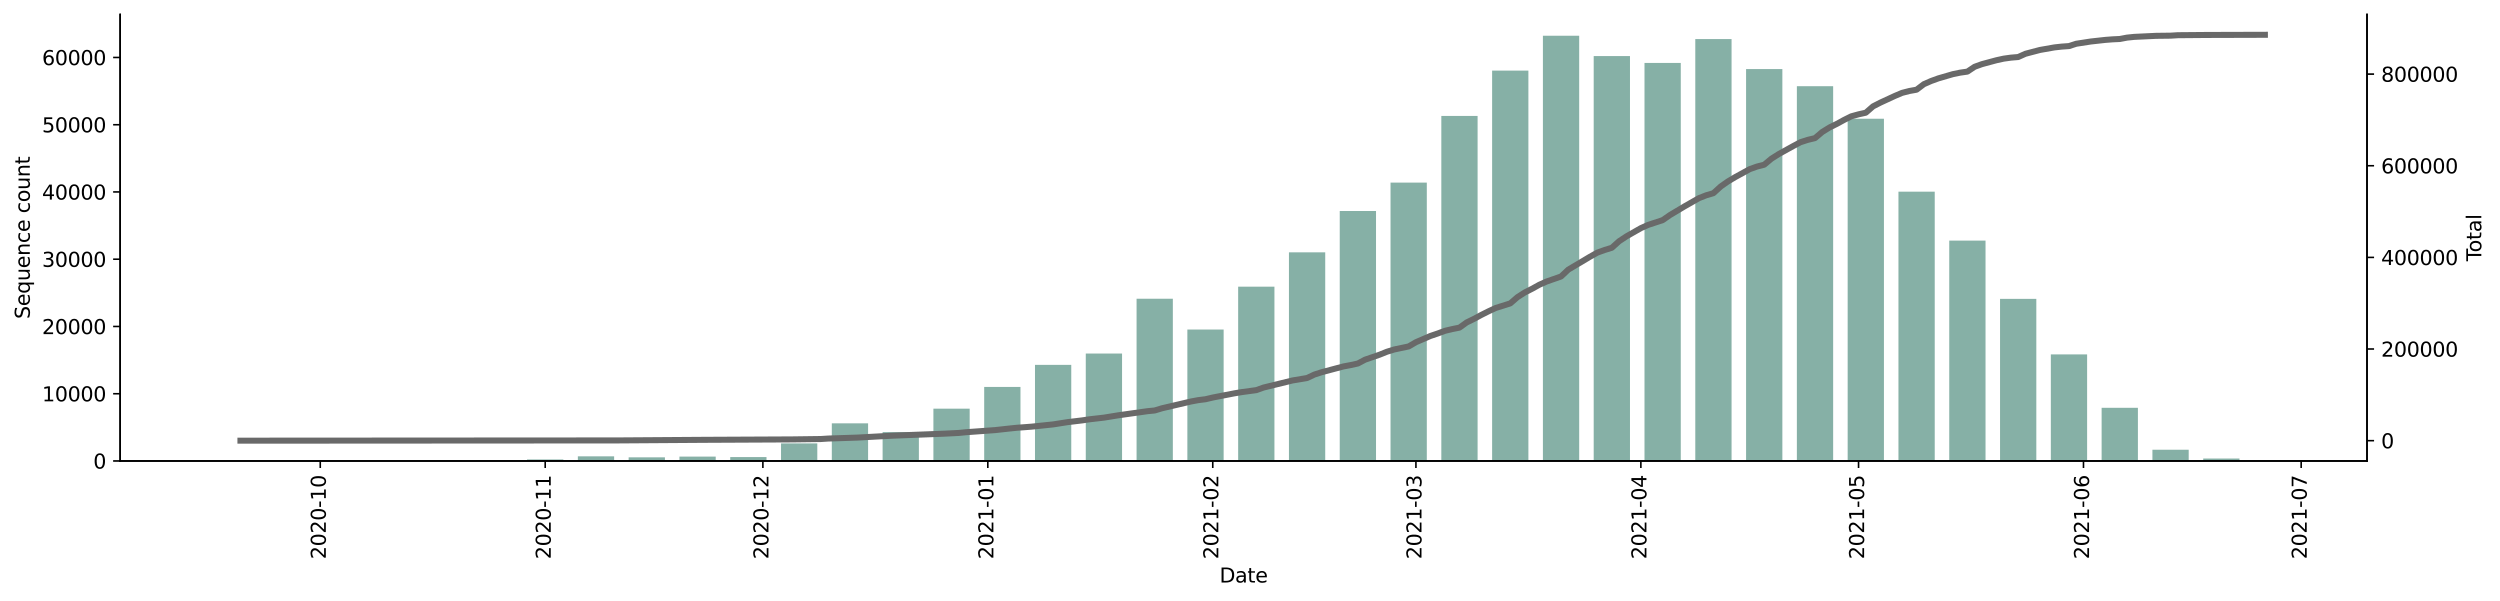 <?xml version="1.0" encoding="utf-8" standalone="no"?>
<!DOCTYPE svg PUBLIC "-//W3C//DTD SVG 1.1//EN"
  "http://www.w3.org/Graphics/SVG/1.1/DTD/svg11.dtd">
<svg height="298.621pt" version="1.1" viewBox="0 0 1241.744 298.621" width="1241.744pt" xmlns="http://www.w3.org/2000/svg" xmlns:xlink="http://www.w3.org/1999/xlink">
 <defs>
  <style type="text/css">*{stroke-linecap:butt;stroke-linejoin:round;}</style>
 </defs>
 <g id="figure_1">
  <g id="patch_1">
   <path d="M 0 298.621 
L 1241.744 298.621 
L 1241.744 0 
L 0 0 
z
" style="fill:#ffffff;"/>
  </g>
  <g id="axes_1">
   <g id="patch_2">
    <path d="M 59.691 228.96 
L 1175.691 228.96 
L 1175.691 7.2 
L 59.691 7.2 
z
" style="fill:#ffffff;"/>
   </g>
   <g id="patch_3">
    <path clip-path="url(#p9b39c15b7f)" d="M 110.418 228.96 
L 128.438 228.96 
L 128.438 228.95 
L 110.418 228.95 
z
" style="fill:#86b0a6;"/>
   </g>
   <g id="patch_4">
    <path clip-path="url(#p9b39c15b7f)" d="M 135.646 228.96 
L 153.667 228.96 
L 153.667 228.947 
L 135.646 228.947 
z
" style="fill:#86b0a6;"/>
   </g>
   <g id="patch_5">
    <path clip-path="url(#p9b39c15b7f)" d="M 160.875 228.96 
L 178.895 228.96 
L 178.895 228.947 
L 160.875 228.947 
z
" style="fill:#86b0a6;"/>
   </g>
   <g id="patch_6">
    <path clip-path="url(#p9b39c15b7f)" d="M 186.103 228.96 
L 204.124 228.96 
L 204.124 228.937 
L 186.103 228.937 
z
" style="fill:#86b0a6;"/>
   </g>
   <g id="patch_7">
    <path clip-path="url(#p9b39c15b7f)" d="M 211.332 228.96 
L 229.352 228.96 
L 229.352 228.856 
L 211.332 228.856 
z
" style="fill:#86b0a6;"/>
   </g>
   <g id="patch_8">
    <path clip-path="url(#p9b39c15b7f)" d="M 236.56 228.96 
L 254.581 228.96 
L 254.581 228.84 
L 236.56 228.84 
z
" style="fill:#86b0a6;"/>
   </g>
   <g id="patch_9">
    <path clip-path="url(#p9b39c15b7f)" d="M 261.789 228.96 
L 279.809 228.96 
L 279.809 228.218 
L 261.789 228.218 
z
" style="fill:#86b0a6;"/>
   </g>
   <g id="patch_10">
    <path clip-path="url(#p9b39c15b7f)" d="M 287.017 228.96 
L 305.038 228.96 
L 305.038 226.662 
L 287.017 226.662 
z
" style="fill:#86b0a6;"/>
   </g>
   <g id="patch_11">
    <path clip-path="url(#p9b39c15b7f)" d="M 312.246 228.96 
L 330.266 228.96 
L 330.266 227.143 
L 312.246 227.143 
z
" style="fill:#86b0a6;"/>
   </g>
   <g id="patch_12">
    <path clip-path="url(#p9b39c15b7f)" d="M 337.474 228.96 
L 355.495 228.96 
L 355.495 226.805 
L 337.474 226.805 
z
" style="fill:#86b0a6;"/>
   </g>
   <g id="patch_13">
    <path clip-path="url(#p9b39c15b7f)" d="M 362.703 228.96 
L 380.723 228.96 
L 380.723 227.009 
L 362.703 227.009 
z
" style="fill:#86b0a6;"/>
   </g>
   <g id="patch_14">
    <path clip-path="url(#p9b39c15b7f)" d="M 387.931 228.96 
L 405.952 228.96 
L 405.952 220.232 
L 387.931 220.232 
z
" style="fill:#86b0a6;"/>
   </g>
   <g id="patch_15">
    <path clip-path="url(#p9b39c15b7f)" d="M 413.16 228.96 
L 431.18 228.96 
L 431.18 210.274 
L 413.16 210.274 
z
" style="fill:#86b0a6;"/>
   </g>
   <g id="patch_16">
    <path clip-path="url(#p9b39c15b7f)" d="M 438.388 228.96 
L 456.409 228.96 
L 456.409 214.593 
L 438.388 214.593 
z
" style="fill:#86b0a6;"/>
   </g>
   <g id="patch_17">
    <path clip-path="url(#p9b39c15b7f)" d="M 463.617 228.96 
L 481.637 228.96 
L 481.637 202.969 
L 463.617 202.969 
z
" style="fill:#86b0a6;"/>
   </g>
   <g id="patch_18">
    <path clip-path="url(#p9b39c15b7f)" d="M 488.845 228.96 
L 506.865 228.96 
L 506.865 192.183 
L 488.845 192.183 
z
" style="fill:#86b0a6;"/>
   </g>
   <g id="patch_19">
    <path clip-path="url(#p9b39c15b7f)" d="M 514.074 228.96 
L 532.094 228.96 
L 532.094 181.22 
L 514.074 181.22 
z
" style="fill:#86b0a6;"/>
   </g>
   <g id="patch_20">
    <path clip-path="url(#p9b39c15b7f)" d="M 539.302 228.96 
L 557.322 228.96 
L 557.322 175.615 
L 539.302 175.615 
z
" style="fill:#86b0a6;"/>
   </g>
   <g id="patch_21">
    <path clip-path="url(#p9b39c15b7f)" d="M 564.531 228.96 
L 582.551 228.96 
L 582.551 148.367 
L 564.531 148.367 
z
" style="fill:#86b0a6;"/>
   </g>
   <g id="patch_22">
    <path clip-path="url(#p9b39c15b7f)" d="M 589.759 228.96 
L 607.779 228.96 
L 607.779 163.663 
L 589.759 163.663 
z
" style="fill:#86b0a6;"/>
   </g>
   <g id="patch_23">
    <path clip-path="url(#p9b39c15b7f)" d="M 614.988 228.96 
L 633.008 228.96 
L 633.008 142.372 
L 614.988 142.372 
z
" style="fill:#86b0a6;"/>
   </g>
   <g id="patch_24">
    <path clip-path="url(#p9b39c15b7f)" d="M 640.216 228.96 
L 658.236 228.96 
L 658.236 125.322 
L 640.216 125.322 
z
" style="fill:#86b0a6;"/>
   </g>
   <g id="patch_25">
    <path clip-path="url(#p9b39c15b7f)" d="M 665.445 228.96 
L 683.465 228.96 
L 683.465 104.819 
L 665.445 104.819 
z
" style="fill:#86b0a6;"/>
   </g>
   <g id="patch_26">
    <path clip-path="url(#p9b39c15b7f)" d="M 690.673 228.96 
L 708.693 228.96 
L 708.693 90.7 
L 690.673 90.7 
z
" style="fill:#86b0a6;"/>
   </g>
   <g id="patch_27">
    <path clip-path="url(#p9b39c15b7f)" d="M 715.902 228.96 
L 733.922 228.96 
L 733.922 57.587 
L 715.902 57.587 
z
" style="fill:#86b0a6;"/>
   </g>
   <g id="patch_28">
    <path clip-path="url(#p9b39c15b7f)" d="M 741.13 228.96 
L 759.15 228.96 
L 759.15 35.073 
L 741.13 35.073 
z
" style="fill:#86b0a6;"/>
   </g>
   <g id="patch_29">
    <path clip-path="url(#p9b39c15b7f)" d="M 766.358 228.96 
L 784.379 228.96 
L 784.379 17.76 
L 766.358 17.76 
z
" style="fill:#86b0a6;"/>
   </g>
   <g id="patch_30">
    <path clip-path="url(#p9b39c15b7f)" d="M 791.587 228.96 
L 809.607 228.96 
L 809.607 27.855 
L 791.587 27.855 
z
" style="fill:#86b0a6;"/>
   </g>
   <g id="patch_31">
    <path clip-path="url(#p9b39c15b7f)" d="M 816.815 228.96 
L 834.836 228.96 
L 834.836 31.248 
L 816.815 31.248 
z
" style="fill:#86b0a6;"/>
   </g>
   <g id="patch_32">
    <path clip-path="url(#p9b39c15b7f)" d="M 842.044 228.96 
L 860.064 228.96 
L 860.064 19.41 
L 842.044 19.41 
z
" style="fill:#86b0a6;"/>
   </g>
   <g id="patch_33">
    <path clip-path="url(#p9b39c15b7f)" d="M 867.272 228.96 
L 885.293 228.96 
L 885.293 34.315 
L 867.272 34.315 
z
" style="fill:#86b0a6;"/>
   </g>
   <g id="patch_34">
    <path clip-path="url(#p9b39c15b7f)" d="M 892.501 228.96 
L 910.521 228.96 
L 910.521 42.816 
L 892.501 42.816 
z
" style="fill:#86b0a6;"/>
   </g>
   <g id="patch_35">
    <path clip-path="url(#p9b39c15b7f)" d="M 917.729 228.96 
L 935.75 228.96 
L 935.75 58.96 
L 917.729 58.96 
z
" style="fill:#86b0a6;"/>
   </g>
   <g id="patch_36">
    <path clip-path="url(#p9b39c15b7f)" d="M 942.958 228.96 
L 960.978 228.96 
L 960.978 95.186 
L 942.958 95.186 
z
" style="fill:#86b0a6;"/>
   </g>
   <g id="patch_37">
    <path clip-path="url(#p9b39c15b7f)" d="M 968.186 228.96 
L 986.207 228.96 
L 986.207 119.517 
L 968.186 119.517 
z
" style="fill:#86b0a6;"/>
   </g>
   <g id="patch_38">
    <path clip-path="url(#p9b39c15b7f)" d="M 993.415 228.96 
L 1011.435 228.96 
L 1011.435 148.451 
L 993.415 148.451 
z
" style="fill:#86b0a6;"/>
   </g>
   <g id="patch_39">
    <path clip-path="url(#p9b39c15b7f)" d="M 1018.643 228.96 
L 1036.664 228.96 
L 1036.664 176.039 
L 1018.643 176.039 
z
" style="fill:#86b0a6;"/>
   </g>
   <g id="patch_40">
    <path clip-path="url(#p9b39c15b7f)" d="M 1043.872 228.96 
L 1061.892 228.96 
L 1061.892 202.558 
L 1043.872 202.558 
z
" style="fill:#86b0a6;"/>
   </g>
   <g id="patch_41">
    <path clip-path="url(#p9b39c15b7f)" d="M 1069.1 228.96 
L 1087.121 228.96 
L 1087.121 223.392 
L 1069.1 223.392 
z
" style="fill:#86b0a6;"/>
   </g>
   <g id="patch_42">
    <path clip-path="url(#p9b39c15b7f)" d="M 1094.329 228.96 
L 1112.349 228.96 
L 1112.349 227.764 
L 1094.329 227.764 
z
" style="fill:#86b0a6;"/>
   </g>
   <g id="matplotlib.axis_1">
    <g id="xtick_1">
     <g id="line2d_1">
      <defs>
       <path d="M 0 0 
L 0 3.5 
" id="me4f578bf38" style="stroke:#000000;stroke-width:0.8;"/>
      </defs>
      <g>
       <use style="stroke:#000000;stroke-width:0.8;" x="159.073" xlink:href="#me4f578bf38" y="228.96"/>
      </g>
     </g>
     <g id="text_1">
      <!-- 2020-10 -->
      <g transform="translate(161.832 277.743)rotate(-90)scale(0.1 -0.1)">
       <defs>
        <path d="M 1228 531 
L 3431 531 
L 3431 0 
L 469 0 
L 469 531 
Q 828 903 1448 1529 
Q 2069 2156 2228 2338 
Q 2531 2678 2651 2914 
Q 2772 3150 2772 3378 
Q 2772 3750 2511 3984 
Q 2250 4219 1831 4219 
Q 1534 4219 1204 4116 
Q 875 4013 500 3803 
L 500 4441 
Q 881 4594 1212 4672 
Q 1544 4750 1819 4750 
Q 2544 4750 2975 4387 
Q 3406 4025 3406 3419 
Q 3406 3131 3298 2873 
Q 3191 2616 2906 2266 
Q 2828 2175 2409 1742 
Q 1991 1309 1228 531 
z
" id="DejaVuSans-32" transform="scale(0.016)"/>
        <path d="M 2034 4250 
Q 1547 4250 1301 3770 
Q 1056 3291 1056 2328 
Q 1056 1369 1301 889 
Q 1547 409 2034 409 
Q 2525 409 2770 889 
Q 3016 1369 3016 2328 
Q 3016 3291 2770 3770 
Q 2525 4250 2034 4250 
z
M 2034 4750 
Q 2819 4750 3233 4129 
Q 3647 3509 3647 2328 
Q 3647 1150 3233 529 
Q 2819 -91 2034 -91 
Q 1250 -91 836 529 
Q 422 1150 422 2328 
Q 422 3509 836 4129 
Q 1250 4750 2034 4750 
z
" id="DejaVuSans-30" transform="scale(0.016)"/>
        <path d="M 313 2009 
L 1997 2009 
L 1997 1497 
L 313 1497 
L 313 2009 
z
" id="DejaVuSans-2d" transform="scale(0.016)"/>
        <path d="M 794 531 
L 1825 531 
L 1825 4091 
L 703 3866 
L 703 4441 
L 1819 4666 
L 2450 4666 
L 2450 531 
L 3481 531 
L 3481 0 
L 794 0 
L 794 531 
z
" id="DejaVuSans-31" transform="scale(0.016)"/>
       </defs>
       <use xlink:href="#DejaVuSans-32"/>
       <use x="63.623" xlink:href="#DejaVuSans-30"/>
       <use x="127.246" xlink:href="#DejaVuSans-32"/>
       <use x="190.869" xlink:href="#DejaVuSans-30"/>
       <use x="254.492" xlink:href="#DejaVuSans-2d"/>
       <use x="290.576" xlink:href="#DejaVuSans-31"/>
       <use x="354.199" xlink:href="#DejaVuSans-30"/>
      </g>
     </g>
    </g>
    <g id="xtick_2">
     <g id="line2d_2">
      <g>
       <use style="stroke:#000000;stroke-width:0.8;" x="270.799" xlink:href="#me4f578bf38" y="228.96"/>
      </g>
     </g>
     <g id="text_2">
      <!-- 2020-11 -->
      <g transform="translate(273.558 277.743)rotate(-90)scale(0.1 -0.1)">
       <use xlink:href="#DejaVuSans-32"/>
       <use x="63.623" xlink:href="#DejaVuSans-30"/>
       <use x="127.246" xlink:href="#DejaVuSans-32"/>
       <use x="190.869" xlink:href="#DejaVuSans-30"/>
       <use x="254.492" xlink:href="#DejaVuSans-2d"/>
       <use x="290.576" xlink:href="#DejaVuSans-31"/>
       <use x="354.199" xlink:href="#DejaVuSans-31"/>
      </g>
     </g>
    </g>
    <g id="xtick_3">
     <g id="line2d_3">
      <g>
       <use style="stroke:#000000;stroke-width:0.8;" x="378.921" xlink:href="#me4f578bf38" y="228.96"/>
      </g>
     </g>
     <g id="text_3">
      <!-- 2020-12 -->
      <g transform="translate(381.68 277.743)rotate(-90)scale(0.1 -0.1)">
       <use xlink:href="#DejaVuSans-32"/>
       <use x="63.623" xlink:href="#DejaVuSans-30"/>
       <use x="127.246" xlink:href="#DejaVuSans-32"/>
       <use x="190.869" xlink:href="#DejaVuSans-30"/>
       <use x="254.492" xlink:href="#DejaVuSans-2d"/>
       <use x="290.576" xlink:href="#DejaVuSans-31"/>
       <use x="354.199" xlink:href="#DejaVuSans-32"/>
      </g>
     </g>
    </g>
    <g id="xtick_4">
     <g id="line2d_4">
      <g>
       <use style="stroke:#000000;stroke-width:0.8;" x="490.647" xlink:href="#me4f578bf38" y="228.96"/>
      </g>
     </g>
     <g id="text_4">
      <!-- 2021-01 -->
      <g transform="translate(493.407 277.743)rotate(-90)scale(0.1 -0.1)">
       <use xlink:href="#DejaVuSans-32"/>
       <use x="63.623" xlink:href="#DejaVuSans-30"/>
       <use x="127.246" xlink:href="#DejaVuSans-32"/>
       <use x="190.869" xlink:href="#DejaVuSans-31"/>
       <use x="254.492" xlink:href="#DejaVuSans-2d"/>
       <use x="290.576" xlink:href="#DejaVuSans-30"/>
       <use x="354.199" xlink:href="#DejaVuSans-31"/>
      </g>
     </g>
    </g>
    <g id="xtick_5">
     <g id="line2d_5">
      <g>
       <use style="stroke:#000000;stroke-width:0.8;" x="602.373" xlink:href="#me4f578bf38" y="228.96"/>
      </g>
     </g>
     <g id="text_5">
      <!-- 2021-02 -->
      <g transform="translate(605.133 277.743)rotate(-90)scale(0.1 -0.1)">
       <use xlink:href="#DejaVuSans-32"/>
       <use x="63.623" xlink:href="#DejaVuSans-30"/>
       <use x="127.246" xlink:href="#DejaVuSans-32"/>
       <use x="190.869" xlink:href="#DejaVuSans-31"/>
       <use x="254.492" xlink:href="#DejaVuSans-2d"/>
       <use x="290.576" xlink:href="#DejaVuSans-30"/>
       <use x="354.199" xlink:href="#DejaVuSans-32"/>
      </g>
     </g>
    </g>
    <g id="xtick_6">
     <g id="line2d_6">
      <g>
       <use style="stroke:#000000;stroke-width:0.8;" x="703.287" xlink:href="#me4f578bf38" y="228.96"/>
      </g>
     </g>
     <g id="text_6">
      <!-- 2021-03 -->
      <g transform="translate(706.047 277.743)rotate(-90)scale(0.1 -0.1)">
       <defs>
        <path d="M 2597 2516 
Q 3050 2419 3304 2112 
Q 3559 1806 3559 1356 
Q 3559 666 3084 287 
Q 2609 -91 1734 -91 
Q 1441 -91 1130 -33 
Q 819 25 488 141 
L 488 750 
Q 750 597 1062 519 
Q 1375 441 1716 441 
Q 2309 441 2620 675 
Q 2931 909 2931 1356 
Q 2931 1769 2642 2001 
Q 2353 2234 1838 2234 
L 1294 2234 
L 1294 2753 
L 1863 2753 
Q 2328 2753 2575 2939 
Q 2822 3125 2822 3475 
Q 2822 3834 2567 4026 
Q 2313 4219 1838 4219 
Q 1578 4219 1281 4162 
Q 984 4106 628 3988 
L 628 4550 
Q 988 4650 1302 4700 
Q 1616 4750 1894 4750 
Q 2613 4750 3031 4423 
Q 3450 4097 3450 3541 
Q 3450 3153 3228 2886 
Q 3006 2619 2597 2516 
z
" id="DejaVuSans-33" transform="scale(0.016)"/>
       </defs>
       <use xlink:href="#DejaVuSans-32"/>
       <use x="63.623" xlink:href="#DejaVuSans-30"/>
       <use x="127.246" xlink:href="#DejaVuSans-32"/>
       <use x="190.869" xlink:href="#DejaVuSans-31"/>
       <use x="254.492" xlink:href="#DejaVuSans-2d"/>
       <use x="290.576" xlink:href="#DejaVuSans-30"/>
       <use x="354.199" xlink:href="#DejaVuSans-33"/>
      </g>
     </g>
    </g>
    <g id="xtick_7">
     <g id="line2d_7">
      <g>
       <use style="stroke:#000000;stroke-width:0.8;" x="815.013" xlink:href="#me4f578bf38" y="228.96"/>
      </g>
     </g>
     <g id="text_7">
      <!-- 2021-04 -->
      <g transform="translate(817.773 277.743)rotate(-90)scale(0.1 -0.1)">
       <defs>
        <path d="M 2419 4116 
L 825 1625 
L 2419 1625 
L 2419 4116 
z
M 2253 4666 
L 3047 4666 
L 3047 1625 
L 3713 1625 
L 3713 1100 
L 3047 1100 
L 3047 0 
L 2419 0 
L 2419 1100 
L 313 1100 
L 313 1709 
L 2253 4666 
z
" id="DejaVuSans-34" transform="scale(0.016)"/>
       </defs>
       <use xlink:href="#DejaVuSans-32"/>
       <use x="63.623" xlink:href="#DejaVuSans-30"/>
       <use x="127.246" xlink:href="#DejaVuSans-32"/>
       <use x="190.869" xlink:href="#DejaVuSans-31"/>
       <use x="254.492" xlink:href="#DejaVuSans-2d"/>
       <use x="290.576" xlink:href="#DejaVuSans-30"/>
       <use x="354.199" xlink:href="#DejaVuSans-34"/>
      </g>
     </g>
    </g>
    <g id="xtick_8">
     <g id="line2d_8">
      <g>
       <use style="stroke:#000000;stroke-width:0.8;" x="923.135" xlink:href="#me4f578bf38" y="228.96"/>
      </g>
     </g>
     <g id="text_8">
      <!-- 2021-05 -->
      <g transform="translate(925.895 277.743)rotate(-90)scale(0.1 -0.1)">
       <defs>
        <path d="M 691 4666 
L 3169 4666 
L 3169 4134 
L 1269 4134 
L 1269 2991 
Q 1406 3038 1543 3061 
Q 1681 3084 1819 3084 
Q 2600 3084 3056 2656 
Q 3513 2228 3513 1497 
Q 3513 744 3044 326 
Q 2575 -91 1722 -91 
Q 1428 -91 1123 -41 
Q 819 9 494 109 
L 494 744 
Q 775 591 1075 516 
Q 1375 441 1709 441 
Q 2250 441 2565 725 
Q 2881 1009 2881 1497 
Q 2881 1984 2565 2268 
Q 2250 2553 1709 2553 
Q 1456 2553 1204 2497 
Q 953 2441 691 2322 
L 691 4666 
z
" id="DejaVuSans-35" transform="scale(0.016)"/>
       </defs>
       <use xlink:href="#DejaVuSans-32"/>
       <use x="63.623" xlink:href="#DejaVuSans-30"/>
       <use x="127.246" xlink:href="#DejaVuSans-32"/>
       <use x="190.869" xlink:href="#DejaVuSans-31"/>
       <use x="254.492" xlink:href="#DejaVuSans-2d"/>
       <use x="290.576" xlink:href="#DejaVuSans-30"/>
       <use x="354.199" xlink:href="#DejaVuSans-35"/>
      </g>
     </g>
    </g>
    <g id="xtick_9">
     <g id="line2d_9">
      <g>
       <use style="stroke:#000000;stroke-width:0.8;" x="1034.862" xlink:href="#me4f578bf38" y="228.96"/>
      </g>
     </g>
     <g id="text_9">
      <!-- 2021-06 -->
      <g transform="translate(1037.621 277.743)rotate(-90)scale(0.1 -0.1)">
       <defs>
        <path d="M 2113 2584 
Q 1688 2584 1439 2293 
Q 1191 2003 1191 1497 
Q 1191 994 1439 701 
Q 1688 409 2113 409 
Q 2538 409 2786 701 
Q 3034 994 3034 1497 
Q 3034 2003 2786 2293 
Q 2538 2584 2113 2584 
z
M 3366 4563 
L 3366 3988 
Q 3128 4100 2886 4159 
Q 2644 4219 2406 4219 
Q 1781 4219 1451 3797 
Q 1122 3375 1075 2522 
Q 1259 2794 1537 2939 
Q 1816 3084 2150 3084 
Q 2853 3084 3261 2657 
Q 3669 2231 3669 1497 
Q 3669 778 3244 343 
Q 2819 -91 2113 -91 
Q 1303 -91 875 529 
Q 447 1150 447 2328 
Q 447 3434 972 4092 
Q 1497 4750 2381 4750 
Q 2619 4750 2861 4703 
Q 3103 4656 3366 4563 
z
" id="DejaVuSans-36" transform="scale(0.016)"/>
       </defs>
       <use xlink:href="#DejaVuSans-32"/>
       <use x="63.623" xlink:href="#DejaVuSans-30"/>
       <use x="127.246" xlink:href="#DejaVuSans-32"/>
       <use x="190.869" xlink:href="#DejaVuSans-31"/>
       <use x="254.492" xlink:href="#DejaVuSans-2d"/>
       <use x="290.576" xlink:href="#DejaVuSans-30"/>
       <use x="354.199" xlink:href="#DejaVuSans-36"/>
      </g>
     </g>
    </g>
    <g id="xtick_10">
     <g id="line2d_10">
      <g>
       <use style="stroke:#000000;stroke-width:0.8;" x="1142.984" xlink:href="#me4f578bf38" y="228.96"/>
      </g>
     </g>
     <g id="text_10">
      <!-- 2021-07 -->
      <g transform="translate(1145.743 277.743)rotate(-90)scale(0.1 -0.1)">
       <defs>
        <path d="M 525 4666 
L 3525 4666 
L 3525 4397 
L 1831 0 
L 1172 0 
L 2766 4134 
L 525 4134 
L 525 4666 
z
" id="DejaVuSans-37" transform="scale(0.016)"/>
       </defs>
       <use xlink:href="#DejaVuSans-32"/>
       <use x="63.623" xlink:href="#DejaVuSans-30"/>
       <use x="127.246" xlink:href="#DejaVuSans-32"/>
       <use x="190.869" xlink:href="#DejaVuSans-31"/>
       <use x="254.492" xlink:href="#DejaVuSans-2d"/>
       <use x="290.576" xlink:href="#DejaVuSans-30"/>
       <use x="354.199" xlink:href="#DejaVuSans-37"/>
      </g>
     </g>
    </g>
    <g id="text_11">
     <!-- Date -->
     <g transform="translate(605.74 289.341)scale(0.1 -0.1)">
      <defs>
       <path d="M 1259 4147 
L 1259 519 
L 2022 519 
Q 2988 519 3436 956 
Q 3884 1394 3884 2338 
Q 3884 3275 3436 3711 
Q 2988 4147 2022 4147 
L 1259 4147 
z
M 628 4666 
L 1925 4666 
Q 3281 4666 3915 4102 
Q 4550 3538 4550 2338 
Q 4550 1131 3912 565 
Q 3275 0 1925 0 
L 628 0 
L 628 4666 
z
" id="DejaVuSans-44" transform="scale(0.016)"/>
       <path d="M 2194 1759 
Q 1497 1759 1228 1600 
Q 959 1441 959 1056 
Q 959 750 1161 570 
Q 1363 391 1709 391 
Q 2188 391 2477 730 
Q 2766 1069 2766 1631 
L 2766 1759 
L 2194 1759 
z
M 3341 1997 
L 3341 0 
L 2766 0 
L 2766 531 
Q 2569 213 2275 61 
Q 1981 -91 1556 -91 
Q 1019 -91 701 211 
Q 384 513 384 1019 
Q 384 1609 779 1909 
Q 1175 2209 1959 2209 
L 2766 2209 
L 2766 2266 
Q 2766 2663 2505 2880 
Q 2244 3097 1772 3097 
Q 1472 3097 1187 3025 
Q 903 2953 641 2809 
L 641 3341 
Q 956 3463 1253 3523 
Q 1550 3584 1831 3584 
Q 2591 3584 2966 3190 
Q 3341 2797 3341 1997 
z
" id="DejaVuSans-61" transform="scale(0.016)"/>
       <path d="M 1172 4494 
L 1172 3500 
L 2356 3500 
L 2356 3053 
L 1172 3053 
L 1172 1153 
Q 1172 725 1289 603 
Q 1406 481 1766 481 
L 2356 481 
L 2356 0 
L 1766 0 
Q 1100 0 847 248 
Q 594 497 594 1153 
L 594 3053 
L 172 3053 
L 172 3500 
L 594 3500 
L 594 4494 
L 1172 4494 
z
" id="DejaVuSans-74" transform="scale(0.016)"/>
       <path d="M 3597 1894 
L 3597 1613 
L 953 1613 
Q 991 1019 1311 708 
Q 1631 397 2203 397 
Q 2534 397 2845 478 
Q 3156 559 3463 722 
L 3463 178 
Q 3153 47 2828 -22 
Q 2503 -91 2169 -91 
Q 1331 -91 842 396 
Q 353 884 353 1716 
Q 353 2575 817 3079 
Q 1281 3584 2069 3584 
Q 2775 3584 3186 3129 
Q 3597 2675 3597 1894 
z
M 3022 2063 
Q 3016 2534 2758 2815 
Q 2500 3097 2075 3097 
Q 1594 3097 1305 2825 
Q 1016 2553 972 2059 
L 3022 2063 
z
" id="DejaVuSans-65" transform="scale(0.016)"/>
      </defs>
      <use xlink:href="#DejaVuSans-44"/>
      <use x="77.002" xlink:href="#DejaVuSans-61"/>
      <use x="138.281" xlink:href="#DejaVuSans-74"/>
      <use x="177.49" xlink:href="#DejaVuSans-65"/>
     </g>
    </g>
   </g>
   <g id="matplotlib.axis_2">
    <g id="ytick_1">
     <g id="line2d_11">
      <defs>
       <path d="M 0 0 
L -3.5 0 
" id="m9984ffa4a8" style="stroke:#000000;stroke-width:0.8;"/>
      </defs>
      <g>
       <use style="stroke:#000000;stroke-width:0.8;" x="59.691" xlink:href="#m9984ffa4a8" y="228.96"/>
      </g>
     </g>
     <g id="text_12">
      <!-- 0 -->
      <g transform="translate(46.328 232.759)scale(0.1 -0.1)">
       <use xlink:href="#DejaVuSans-30"/>
      </g>
     </g>
    </g>
    <g id="ytick_2">
     <g id="line2d_12">
      <g>
       <use style="stroke:#000000;stroke-width:0.8;" x="59.691" xlink:href="#m9984ffa4a8" y="195.557"/>
      </g>
     </g>
     <g id="text_13">
      <!-- 10000 -->
      <g transform="translate(20.878 199.356)scale(0.1 -0.1)">
       <use xlink:href="#DejaVuSans-31"/>
       <use x="63.623" xlink:href="#DejaVuSans-30"/>
       <use x="127.246" xlink:href="#DejaVuSans-30"/>
       <use x="190.869" xlink:href="#DejaVuSans-30"/>
       <use x="254.492" xlink:href="#DejaVuSans-30"/>
      </g>
     </g>
    </g>
    <g id="ytick_3">
     <g id="line2d_13">
      <g>
       <use style="stroke:#000000;stroke-width:0.8;" x="59.691" xlink:href="#m9984ffa4a8" y="162.153"/>
      </g>
     </g>
     <g id="text_14">
      <!-- 20000 -->
      <g transform="translate(20.878 165.952)scale(0.1 -0.1)">
       <use xlink:href="#DejaVuSans-32"/>
       <use x="63.623" xlink:href="#DejaVuSans-30"/>
       <use x="127.246" xlink:href="#DejaVuSans-30"/>
       <use x="190.869" xlink:href="#DejaVuSans-30"/>
       <use x="254.492" xlink:href="#DejaVuSans-30"/>
      </g>
     </g>
    </g>
    <g id="ytick_4">
     <g id="line2d_14">
      <g>
       <use style="stroke:#000000;stroke-width:0.8;" x="59.691" xlink:href="#m9984ffa4a8" y="128.75"/>
      </g>
     </g>
     <g id="text_15">
      <!-- 30000 -->
      <g transform="translate(20.878 132.549)scale(0.1 -0.1)">
       <use xlink:href="#DejaVuSans-33"/>
       <use x="63.623" xlink:href="#DejaVuSans-30"/>
       <use x="127.246" xlink:href="#DejaVuSans-30"/>
       <use x="190.869" xlink:href="#DejaVuSans-30"/>
       <use x="254.492" xlink:href="#DejaVuSans-30"/>
      </g>
     </g>
    </g>
    <g id="ytick_5">
     <g id="line2d_15">
      <g>
       <use style="stroke:#000000;stroke-width:0.8;" x="59.691" xlink:href="#m9984ffa4a8" y="95.346"/>
      </g>
     </g>
     <g id="text_16">
      <!-- 40000 -->
      <g transform="translate(20.878 99.145)scale(0.1 -0.1)">
       <use xlink:href="#DejaVuSans-34"/>
       <use x="63.623" xlink:href="#DejaVuSans-30"/>
       <use x="127.246" xlink:href="#DejaVuSans-30"/>
       <use x="190.869" xlink:href="#DejaVuSans-30"/>
       <use x="254.492" xlink:href="#DejaVuSans-30"/>
      </g>
     </g>
    </g>
    <g id="ytick_6">
     <g id="line2d_16">
      <g>
       <use style="stroke:#000000;stroke-width:0.8;" x="59.691" xlink:href="#m9984ffa4a8" y="61.943"/>
      </g>
     </g>
     <g id="text_17">
      <!-- 50000 -->
      <g transform="translate(20.878 65.742)scale(0.1 -0.1)">
       <use xlink:href="#DejaVuSans-35"/>
       <use x="63.623" xlink:href="#DejaVuSans-30"/>
       <use x="127.246" xlink:href="#DejaVuSans-30"/>
       <use x="190.869" xlink:href="#DejaVuSans-30"/>
       <use x="254.492" xlink:href="#DejaVuSans-30"/>
      </g>
     </g>
    </g>
    <g id="ytick_7">
     <g id="line2d_17">
      <g>
       <use style="stroke:#000000;stroke-width:0.8;" x="59.691" xlink:href="#m9984ffa4a8" y="28.539"/>
      </g>
     </g>
     <g id="text_18">
      <!-- 60000 -->
      <g transform="translate(20.878 32.339)scale(0.1 -0.1)">
       <use xlink:href="#DejaVuSans-36"/>
       <use x="63.623" xlink:href="#DejaVuSans-30"/>
       <use x="127.246" xlink:href="#DejaVuSans-30"/>
       <use x="190.869" xlink:href="#DejaVuSans-30"/>
       <use x="254.492" xlink:href="#DejaVuSans-30"/>
      </g>
     </g>
    </g>
    <g id="text_19">
     <!-- Sequence count -->
     <g transform="translate(14.798 158.44)rotate(-90)scale(0.1 -0.1)">
      <defs>
       <path d="M 3425 4513 
L 3425 3897 
Q 3066 4069 2747 4153 
Q 2428 4238 2131 4238 
Q 1616 4238 1336 4038 
Q 1056 3838 1056 3469 
Q 1056 3159 1242 3001 
Q 1428 2844 1947 2747 
L 2328 2669 
Q 3034 2534 3370 2195 
Q 3706 1856 3706 1288 
Q 3706 609 3251 259 
Q 2797 -91 1919 -91 
Q 1588 -91 1214 -16 
Q 841 59 441 206 
L 441 856 
Q 825 641 1194 531 
Q 1563 422 1919 422 
Q 2459 422 2753 634 
Q 3047 847 3047 1241 
Q 3047 1584 2836 1778 
Q 2625 1972 2144 2069 
L 1759 2144 
Q 1053 2284 737 2584 
Q 422 2884 422 3419 
Q 422 4038 858 4394 
Q 1294 4750 2059 4750 
Q 2388 4750 2728 4690 
Q 3069 4631 3425 4513 
z
" id="DejaVuSans-53" transform="scale(0.016)"/>
       <path d="M 947 1747 
Q 947 1113 1208 752 
Q 1469 391 1925 391 
Q 2381 391 2643 752 
Q 2906 1113 2906 1747 
Q 2906 2381 2643 2742 
Q 2381 3103 1925 3103 
Q 1469 3103 1208 2742 
Q 947 2381 947 1747 
z
M 2906 525 
Q 2725 213 2448 61 
Q 2172 -91 1784 -91 
Q 1150 -91 751 415 
Q 353 922 353 1747 
Q 353 2572 751 3078 
Q 1150 3584 1784 3584 
Q 2172 3584 2448 3432 
Q 2725 3281 2906 2969 
L 2906 3500 
L 3481 3500 
L 3481 -1331 
L 2906 -1331 
L 2906 525 
z
" id="DejaVuSans-71" transform="scale(0.016)"/>
       <path d="M 544 1381 
L 544 3500 
L 1119 3500 
L 1119 1403 
Q 1119 906 1312 657 
Q 1506 409 1894 409 
Q 2359 409 2629 706 
Q 2900 1003 2900 1516 
L 2900 3500 
L 3475 3500 
L 3475 0 
L 2900 0 
L 2900 538 
Q 2691 219 2414 64 
Q 2138 -91 1772 -91 
Q 1169 -91 856 284 
Q 544 659 544 1381 
z
M 1991 3584 
L 1991 3584 
z
" id="DejaVuSans-75" transform="scale(0.016)"/>
       <path d="M 3513 2113 
L 3513 0 
L 2938 0 
L 2938 2094 
Q 2938 2591 2744 2837 
Q 2550 3084 2163 3084 
Q 1697 3084 1428 2787 
Q 1159 2491 1159 1978 
L 1159 0 
L 581 0 
L 581 3500 
L 1159 3500 
L 1159 2956 
Q 1366 3272 1645 3428 
Q 1925 3584 2291 3584 
Q 2894 3584 3203 3211 
Q 3513 2838 3513 2113 
z
" id="DejaVuSans-6e" transform="scale(0.016)"/>
       <path d="M 3122 3366 
L 3122 2828 
Q 2878 2963 2633 3030 
Q 2388 3097 2138 3097 
Q 1578 3097 1268 2742 
Q 959 2388 959 1747 
Q 959 1106 1268 751 
Q 1578 397 2138 397 
Q 2388 397 2633 464 
Q 2878 531 3122 666 
L 3122 134 
Q 2881 22 2623 -34 
Q 2366 -91 2075 -91 
Q 1284 -91 818 406 
Q 353 903 353 1747 
Q 353 2603 823 3093 
Q 1294 3584 2113 3584 
Q 2378 3584 2631 3529 
Q 2884 3475 3122 3366 
z
" id="DejaVuSans-63" transform="scale(0.016)"/>
       <path id="DejaVuSans-20" transform="scale(0.016)"/>
       <path d="M 1959 3097 
Q 1497 3097 1228 2736 
Q 959 2375 959 1747 
Q 959 1119 1226 758 
Q 1494 397 1959 397 
Q 2419 397 2687 759 
Q 2956 1122 2956 1747 
Q 2956 2369 2687 2733 
Q 2419 3097 1959 3097 
z
M 1959 3584 
Q 2709 3584 3137 3096 
Q 3566 2609 3566 1747 
Q 3566 888 3137 398 
Q 2709 -91 1959 -91 
Q 1206 -91 779 398 
Q 353 888 353 1747 
Q 353 2609 779 3096 
Q 1206 3584 1959 3584 
z
" id="DejaVuSans-6f" transform="scale(0.016)"/>
      </defs>
      <use xlink:href="#DejaVuSans-53"/>
      <use x="63.477" xlink:href="#DejaVuSans-65"/>
      <use x="125" xlink:href="#DejaVuSans-71"/>
      <use x="188.477" xlink:href="#DejaVuSans-75"/>
      <use x="251.855" xlink:href="#DejaVuSans-65"/>
      <use x="313.379" xlink:href="#DejaVuSans-6e"/>
      <use x="376.758" xlink:href="#DejaVuSans-63"/>
      <use x="431.738" xlink:href="#DejaVuSans-65"/>
      <use x="493.262" xlink:href="#DejaVuSans-20"/>
      <use x="525.049" xlink:href="#DejaVuSans-63"/>
      <use x="580.029" xlink:href="#DejaVuSans-6f"/>
      <use x="641.211" xlink:href="#DejaVuSans-75"/>
      <use x="704.59" xlink:href="#DejaVuSans-6e"/>
      <use x="767.969" xlink:href="#DejaVuSans-74"/>
     </g>
    </g>
   </g>
   <g id="patch_43">
    <path d="M 59.691 228.96 
L 59.691 7.2 
" style="fill:none;stroke:#000000;stroke-linecap:square;stroke-linejoin:miter;stroke-width:0.8;"/>
   </g>
   <g id="patch_44">
    <path d="M 1175.691 228.96 
L 1175.691 7.2 
" style="fill:none;stroke:#000000;stroke-linecap:square;stroke-linejoin:miter;stroke-width:0.8;"/>
   </g>
   <g id="patch_45">
    <path d="M 59.691 228.96 
L 1175.691 228.96 
" style="fill:none;stroke:#000000;stroke-linecap:square;stroke-linejoin:miter;stroke-width:0.8;"/>
   </g>
  </g>
  <g id="axes_2">
   <g id="matplotlib.axis_3">
    <g id="ytick_8">
     <g id="line2d_18">
      <defs>
       <path d="M 0 0 
L 3.5 0 
" id="m186bdc024b" style="stroke:#000000;stroke-width:0.8;"/>
      </defs>
      <g>
       <use style="stroke:#000000;stroke-width:0.8;" x="1175.691" xlink:href="#m186bdc024b" y="218.88"/>
      </g>
     </g>
     <g id="text_20">
      <!-- 0 -->
      <g transform="translate(1182.691 222.679)scale(0.1 -0.1)">
       <use xlink:href="#DejaVuSans-30"/>
      </g>
     </g>
    </g>
    <g id="ytick_9">
     <g id="line2d_19">
      <g>
       <use style="stroke:#000000;stroke-width:0.8;" x="1175.691" xlink:href="#m186bdc024b" y="173.361"/>
      </g>
     </g>
     <g id="text_21">
      <!-- 200000 -->
      <g transform="translate(1182.691 177.16)scale(0.1 -0.1)">
       <use xlink:href="#DejaVuSans-32"/>
       <use x="63.623" xlink:href="#DejaVuSans-30"/>
       <use x="127.246" xlink:href="#DejaVuSans-30"/>
       <use x="190.869" xlink:href="#DejaVuSans-30"/>
       <use x="254.492" xlink:href="#DejaVuSans-30"/>
       <use x="318.115" xlink:href="#DejaVuSans-30"/>
      </g>
     </g>
    </g>
    <g id="ytick_10">
     <g id="line2d_20">
      <g>
       <use style="stroke:#000000;stroke-width:0.8;" x="1175.691" xlink:href="#m186bdc024b" y="127.842"/>
      </g>
     </g>
     <g id="text_22">
      <!-- 400000 -->
      <g transform="translate(1182.691 131.641)scale(0.1 -0.1)">
       <use xlink:href="#DejaVuSans-34"/>
       <use x="63.623" xlink:href="#DejaVuSans-30"/>
       <use x="127.246" xlink:href="#DejaVuSans-30"/>
       <use x="190.869" xlink:href="#DejaVuSans-30"/>
       <use x="254.492" xlink:href="#DejaVuSans-30"/>
       <use x="318.115" xlink:href="#DejaVuSans-30"/>
      </g>
     </g>
    </g>
    <g id="ytick_11">
     <g id="line2d_21">
      <g>
       <use style="stroke:#000000;stroke-width:0.8;" x="1175.691" xlink:href="#m186bdc024b" y="82.323"/>
      </g>
     </g>
     <g id="text_23">
      <!-- 600000 -->
      <g transform="translate(1182.691 86.122)scale(0.1 -0.1)">
       <use xlink:href="#DejaVuSans-36"/>
       <use x="63.623" xlink:href="#DejaVuSans-30"/>
       <use x="127.246" xlink:href="#DejaVuSans-30"/>
       <use x="190.869" xlink:href="#DejaVuSans-30"/>
       <use x="254.492" xlink:href="#DejaVuSans-30"/>
       <use x="318.115" xlink:href="#DejaVuSans-30"/>
      </g>
     </g>
    </g>
    <g id="ytick_12">
     <g id="line2d_22">
      <g>
       <use style="stroke:#000000;stroke-width:0.8;" x="1175.691" xlink:href="#m186bdc024b" y="36.804"/>
      </g>
     </g>
     <g id="text_24">
      <!-- 800000 -->
      <g transform="translate(1182.691 40.603)scale(0.1 -0.1)">
       <defs>
        <path d="M 2034 2216 
Q 1584 2216 1326 1975 
Q 1069 1734 1069 1313 
Q 1069 891 1326 650 
Q 1584 409 2034 409 
Q 2484 409 2743 651 
Q 3003 894 3003 1313 
Q 3003 1734 2745 1975 
Q 2488 2216 2034 2216 
z
M 1403 2484 
Q 997 2584 770 2862 
Q 544 3141 544 3541 
Q 544 4100 942 4425 
Q 1341 4750 2034 4750 
Q 2731 4750 3128 4425 
Q 3525 4100 3525 3541 
Q 3525 3141 3298 2862 
Q 3072 2584 2669 2484 
Q 3125 2378 3379 2068 
Q 3634 1759 3634 1313 
Q 3634 634 3220 271 
Q 2806 -91 2034 -91 
Q 1263 -91 848 271 
Q 434 634 434 1313 
Q 434 1759 690 2068 
Q 947 2378 1403 2484 
z
M 1172 3481 
Q 1172 3119 1398 2916 
Q 1625 2713 2034 2713 
Q 2441 2713 2670 2916 
Q 2900 3119 2900 3481 
Q 2900 3844 2670 4047 
Q 2441 4250 2034 4250 
Q 1625 4250 1398 4047 
Q 1172 3844 1172 3481 
z
" id="DejaVuSans-38" transform="scale(0.016)"/>
       </defs>
       <use xlink:href="#DejaVuSans-38"/>
       <use x="63.623" xlink:href="#DejaVuSans-30"/>
       <use x="127.246" xlink:href="#DejaVuSans-30"/>
       <use x="190.869" xlink:href="#DejaVuSans-30"/>
       <use x="254.492" xlink:href="#DejaVuSans-30"/>
       <use x="318.115" xlink:href="#DejaVuSans-30"/>
      </g>
     </g>
    </g>
    <g id="text_25">
     <!-- Total -->
     <g transform="translate(1232.464 129.757)rotate(-90)scale(0.1 -0.1)">
      <defs>
       <path d="M -19 4666 
L 3928 4666 
L 3928 4134 
L 2272 4134 
L 2272 0 
L 1638 0 
L 1638 4134 
L -19 4134 
L -19 4666 
z
" id="DejaVuSans-54" transform="scale(0.016)"/>
       <path d="M 603 4863 
L 1178 4863 
L 1178 0 
L 603 0 
L 603 4863 
z
" id="DejaVuSans-6c" transform="scale(0.016)"/>
      </defs>
      <use xlink:href="#DejaVuSans-54"/>
      <use x="44.084" xlink:href="#DejaVuSans-6f"/>
      <use x="105.266" xlink:href="#DejaVuSans-74"/>
      <use x="144.475" xlink:href="#DejaVuSans-61"/>
      <use x="205.754" xlink:href="#DejaVuSans-6c"/>
     </g>
    </g>
   </g>
   <g id="line2d_23">
    <path clip-path="url(#p9b39c15b7f)" d="M 119.428 218.88 
L 306.84 218.758 
L 350.088 218.461 
L 393.337 218.25 
L 404.15 218.105 
L 407.754 218.058 
L 411.358 217.826 
L 425.774 217.351 
L 436.586 216.76 
L 443.794 216.382 
L 469.023 215.403 
L 476.231 215.04 
L 479.835 214.68 
L 494.251 213.633 
L 501.459 212.841 
L 505.063 212.471 
L 512.272 211.931 
L 523.084 210.803 
L 530.292 209.67 
L 537.5 208.809 
L 541.104 208.267 
L 548.312 207.444 
L 555.52 206.272 
L 569.937 204.239 
L 573.541 203.882 
L 577.145 202.795 
L 591.561 199.422 
L 595.165 198.748 
L 598.769 198.301 
L 602.373 197.453 
L 613.186 195.353 
L 616.79 194.754 
L 623.998 193.778 
L 627.602 192.493 
L 642.018 188.964 
L 649.226 187.76 
L 652.83 186.05 
L 656.434 184.886 
L 667.247 182.017 
L 670.851 181.338 
L 674.455 180.543 
L 678.059 178.636 
L 685.267 176.162 
L 688.871 174.713 
L 692.475 173.592 
L 699.683 172.078 
L 703.287 169.974 
L 710.495 166.867 
L 714.099 165.651 
L 717.704 164.316 
L 721.308 163.459 
L 724.912 162.732 
L 728.516 160.145 
L 732.12 158.386 
L 735.724 156.445 
L 739.328 154.635 
L 742.932 152.965 
L 750.14 150.703 
L 753.744 147.581 
L 757.348 145.272 
L 760.952 143.448 
L 764.556 141.45 
L 768.161 139.844 
L 775.369 137.329 
L 778.973 133.925 
L 789.785 127.499 
L 793.389 125.484 
L 796.993 124.182 
L 800.597 123.069 
L 804.201 119.819 
L 807.805 117.427 
L 815.013 113.319 
L 818.617 111.709 
L 825.826 109.346 
L 829.43 106.846 
L 836.638 102.537 
L 843.846 98.425 
L 847.45 97.009 
L 851.054 95.943 
L 854.658 92.653 
L 858.262 90.117 
L 861.866 87.975 
L 869.074 84.024 
L 872.679 82.731 
L 876.283 81.812 
L 879.887 78.812 
L 883.491 76.53 
L 890.699 72.541 
L 894.303 70.636 
L 897.907 69.469 
L 901.511 68.6 
L 905.115 65.542 
L 908.719 63.312 
L 912.323 61.543 
L 915.927 59.572 
L 919.531 57.778 
L 923.135 56.786 
L 926.74 55.982 
L 930.344 52.835 
L 933.948 50.986 
L 941.156 47.654 
L 944.76 46.127 
L 948.364 45.203 
L 951.968 44.553 
L 955.572 41.815 
L 959.176 40.234 
L 962.78 38.927 
L 969.988 36.832 
L 973.592 36.088 
L 977.197 35.57 
L 980.801 33.169 
L 984.405 31.866 
L 991.613 29.923 
L 995.217 29.132 
L 998.821 28.631 
L 1002.425 28.328 
L 1006.029 26.71 
L 1013.237 24.813 
L 1020.445 23.544 
L 1024.049 23.146 
L 1027.653 22.895 
L 1031.258 21.73 
L 1038.466 20.617 
L 1045.674 19.822 
L 1049.278 19.54 
L 1052.882 19.37 
L 1056.486 18.687 
L 1060.09 18.315 
L 1070.902 17.801 
L 1078.11 17.714 
L 1081.715 17.489 
L 1096.131 17.365 
L 1124.963 17.28 
L 1124.963 17.28 
" style="fill:none;stroke:#696969;stroke-linecap:square;stroke-width:3;"/>
   </g>
   <g id="patch_46">
    <path d="M 59.691 228.96 
L 59.691 7.2 
" style="fill:none;stroke:#000000;stroke-linecap:square;stroke-linejoin:miter;stroke-width:0.8;"/>
   </g>
   <g id="patch_47">
    <path d="M 1175.691 228.96 
L 1175.691 7.2 
" style="fill:none;stroke:#000000;stroke-linecap:square;stroke-linejoin:miter;stroke-width:0.8;"/>
   </g>
   <g id="patch_48">
    <path d="M 59.691 228.96 
L 1175.691 228.96 
" style="fill:none;stroke:#000000;stroke-linecap:square;stroke-linejoin:miter;stroke-width:0.8;"/>
   </g>
  </g>
 </g>
 <defs>
  <clipPath id="p9b39c15b7f">
   <rect height="221.76" width="1116" x="59.691" y="7.2"/>
  </clipPath>
 </defs>
</svg>
